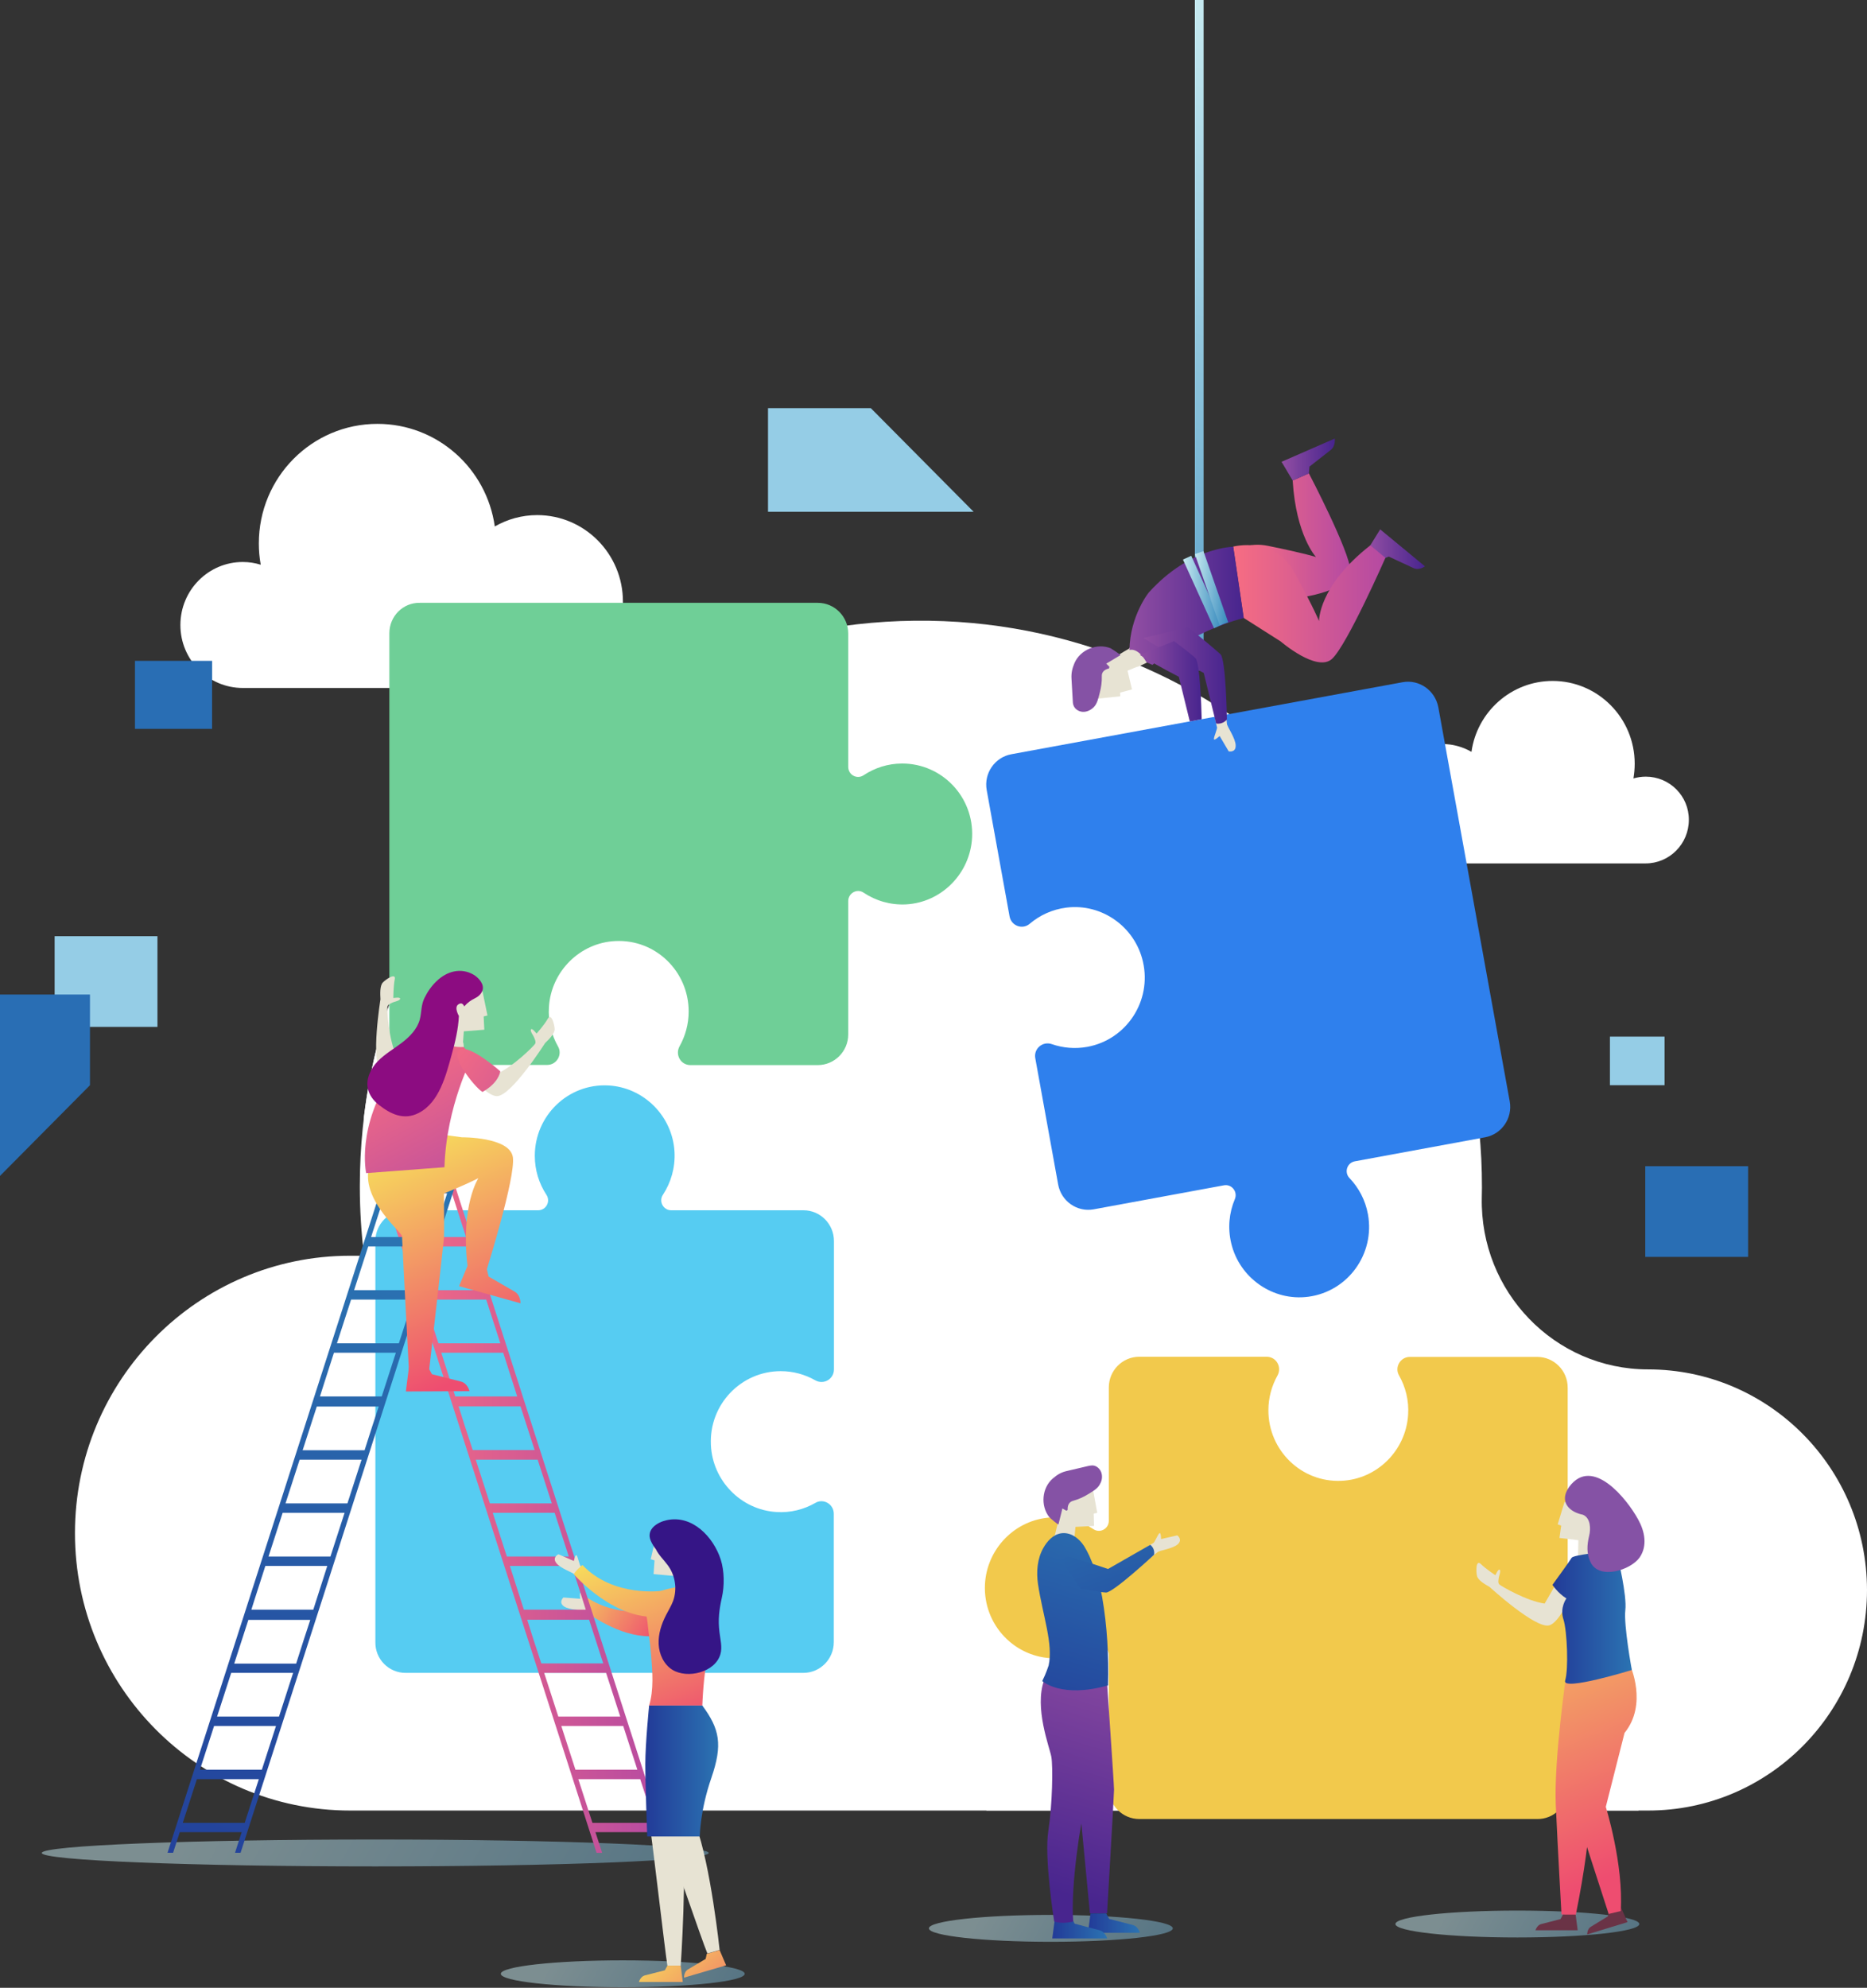 <svg width="280" height="298" viewBox="0 0 280 298" fill="none" xmlns="http://www.w3.org/2000/svg">
<rect x="0" y="0" width="280" height="298" fill="#333333" stroke="none"/>
<path opacity="0.5" d="M227.563 290.458C237.663 290.458 245.852 289.555 245.852 288.442C245.852 287.329 237.663 286.426 227.563 286.426C217.462 286.426 209.274 287.329 209.274 288.442C209.274 289.555 217.462 290.458 227.563 290.458Z" fill="url(#paint0_linear)"/>
<path opacity="0.5" d="M157.599 291.106C167.7 291.106 175.888 290.203 175.888 289.09C175.888 287.977 167.7 287.074 157.599 287.074C147.499 287.074 139.31 287.977 139.31 289.09C139.31 290.203 147.499 291.106 157.599 291.106Z" fill="url(#paint1_linear)"/>
<path opacity="0.5" d="M93.398 297.921C103.499 297.921 111.687 297.018 111.687 295.905C111.687 294.792 103.499 293.889 93.398 293.889C83.298 293.889 75.11 294.792 75.11 295.905C75.11 297.018 83.298 297.921 93.398 297.921Z" fill="url(#paint2_linear)"/>
<path opacity="0.5" d="M56.273 279.803C83.892 279.803 106.281 278.901 106.281 277.787C106.281 276.674 83.892 275.772 56.273 275.772C28.654 275.772 6.265 276.674 6.265 277.787C6.265 278.901 28.654 279.803 56.273 279.803Z" fill="url(#paint3_linear)"/>
<path d="M246.828 116.433C246.185 116.433 245.566 116.529 244.97 116.697C245.09 115.977 245.161 115.257 245.161 114.489C245.161 107.65 239.66 102.083 232.849 102.083C226.658 102.083 221.514 106.714 220.681 112.713C219.395 111.969 217.871 111.537 216.275 111.537C211.37 111.537 207.393 115.545 207.393 120.488C207.393 125.432 211.37 129.439 216.275 129.439H246.804C250.376 129.439 253.281 126.511 253.281 122.912C253.305 119.336 250.4 116.433 246.828 116.433Z" fill="white"/>
<path d="M36.413 84.253C37.342 84.253 38.246 84.397 39.104 84.661C38.913 83.629 38.818 82.573 38.818 81.469C38.818 71.558 46.772 63.544 56.607 63.544C65.584 63.544 72.99 70.239 74.205 78.926C76.086 77.846 78.253 77.222 80.563 77.222C87.659 77.222 93.422 83.029 93.422 90.18C93.422 97.331 87.659 103.138 80.563 103.138H36.413C31.245 103.138 27.054 98.915 27.054 93.708C27.054 88.476 31.245 84.253 36.413 84.253Z" fill="white"/>
<path d="M180.508 0H179.198V100.499H180.508V0Z" fill="url(#paint4_linear)"/>
<path d="M247.161 205.293C233.159 205.293 221.943 193.655 222.229 179.544C222.229 179.041 222.252 178.537 222.252 178.033C222.348 131.767 185.318 93.756 139.406 93.06C92.327 92.34 53.963 130.567 53.963 177.841C53.963 181.368 54.178 184.848 54.606 188.255H52.511C29.721 188.255 11.242 206.877 11.242 229.842C11.242 252.807 29.721 271.428 52.511 271.428H53.225H69.704H247.185C265.307 271.428 280 256.622 280 238.361C279.976 220.099 265.283 205.293 247.161 205.293Z" fill="white"/>
<path d="M245.732 229.842H147.931V271.428H245.732V229.842Z" fill="white"/>
<path d="M119.426 95.148C85.23 102.947 58.916 131.743 54.582 167.402V188.255H119.426V95.148Z" fill="white"/>
<path d="M210.346 102.275L151.67 113.073C149.193 113.529 147.526 115.929 147.979 118.448L151.408 137.382C151.67 138.798 153.337 139.422 154.432 138.486C155.932 137.214 157.813 136.326 159.957 136.062C165.243 135.414 170.22 138.942 171.411 144.173C172.768 150.076 168.934 155.86 163.076 156.939C161.219 157.275 159.409 157.107 157.742 156.531C156.385 156.052 155.004 157.203 155.265 158.643L158.695 177.577C159.147 180.072 161.528 181.752 164.029 181.296L183.556 177.697C184.723 177.481 185.651 178.657 185.199 179.76C184.342 181.776 184.103 184.08 184.651 186.384C185.889 191.615 190.938 195.118 196.248 194.398C202.202 193.583 206.226 187.943 205.155 182.04C204.774 179.928 203.773 178.057 202.392 176.617C201.559 175.753 202.011 174.313 203.202 174.097L222.729 170.498C225.205 170.042 226.872 167.642 226.42 165.122L215.704 105.994C215.204 103.474 212.822 101.819 210.346 102.275Z" fill="#2F80ED"/>
<path d="M235.112 268.117V208.029C235.112 205.485 233.064 203.421 230.54 203.421H211.441C210.012 203.421 209.108 204.981 209.822 206.205C210.798 207.933 211.322 209.948 211.179 212.108C210.846 217.459 206.512 221.755 201.202 221.995C195.177 222.283 190.224 217.435 190.224 211.436C190.224 209.54 190.724 207.765 191.581 206.229C192.295 204.957 191.414 203.397 189.962 203.397H170.863C168.339 203.397 166.291 205.461 166.291 208.005V227.994C166.291 229.194 164.958 229.914 163.981 229.242C162.171 228.042 159.981 227.37 157.623 227.49C152.289 227.778 147.979 232.145 147.717 237.545C147.431 243.616 152.241 248.607 158.195 248.607C160.338 248.607 162.314 247.959 163.981 246.855C164.981 246.184 166.291 246.904 166.291 248.103V268.093C166.291 270.636 168.339 272.7 170.863 272.7H230.516C233.064 272.748 235.112 270.684 235.112 268.117Z" fill="#F2C94C"/>
<path d="M60.822 250.791H120.474C122.998 250.791 125.046 248.727 125.046 246.184V226.938C125.046 225.498 123.498 224.587 122.284 225.306C120.569 226.29 118.569 226.818 116.426 226.674C111.115 226.338 106.853 221.971 106.615 216.62C106.329 210.548 111.139 205.557 117.093 205.557C118.974 205.557 120.736 206.061 122.26 206.925C123.522 207.645 125.07 206.757 125.07 205.293V186.048C125.07 183.504 123.022 181.44 120.498 181.44H100.661C99.471 181.44 98.756 180.096 99.423 179.113C100.614 177.289 101.28 175.081 101.161 172.705C100.876 167.33 96.542 162.987 91.184 162.723C85.159 162.435 80.206 167.282 80.206 173.281C80.206 175.441 80.849 177.433 81.944 179.113C82.611 180.12 81.896 181.44 80.706 181.44H60.869C58.345 181.44 56.297 183.504 56.297 186.048V246.16C56.249 248.727 58.297 250.791 60.822 250.791Z" fill="#56CCF2"/>
<path d="M58.393 94.932V155.044C58.393 157.587 60.441 159.651 62.965 159.651H82.063C83.492 159.651 84.397 158.091 83.682 156.867C82.706 155.14 82.182 153.124 82.325 150.964C82.659 145.613 86.993 141.317 92.303 141.077C98.328 140.79 103.281 145.637 103.281 151.636C103.281 153.532 102.781 155.308 101.923 156.843C101.209 158.115 102.09 159.675 103.543 159.675H122.641C125.165 159.675 127.213 157.611 127.213 155.068V135.078C127.213 133.878 128.547 133.159 129.523 133.83C131.333 135.03 133.524 135.702 135.881 135.582C141.216 135.294 145.526 130.927 145.788 125.528C146.074 119.456 141.263 114.465 135.31 114.465C133.167 114.465 131.19 115.113 129.523 116.217C128.523 116.889 127.213 116.169 127.213 114.969V94.98C127.213 92.436 125.165 90.372 122.641 90.372H62.965C60.441 90.324 58.393 92.388 58.393 94.932Z" fill="#6FCF97"/>
<path d="M88.064 241.696L88.683 240.256C88.445 240.16 88.302 240.088 88.278 240.088C88.064 240.064 87.445 238.96 87.159 238.769C86.85 238.577 87.016 239.68 87.016 239.68L84.492 239.488C84.492 239.488 83.73 240.208 84.564 240.808C85.397 241.408 87.445 241.336 87.802 241.552C87.85 241.576 87.945 241.624 88.064 241.696Z" fill="#E7E3D3"/>
<path d="M88.016 241.768C87.993 240.952 88.04 240.304 88.016 239.488C93.065 242.872 99.328 241.216 99.328 241.216L99.923 244.96C95.399 246.255 90.684 243.592 88.016 241.768Z" fill="url(#paint5_linear)"/>
<path d="M90.136 245.824L79.849 213.86L68.228 177.745H57.273L66.942 207.789L77.229 239.729L89.469 277.764H90.303L89.302 274.668H98.59L99.59 277.764H100.423L90.136 245.824ZM58.488 178.896H67.775L69.894 185.448H60.607L58.488 178.896ZM61.06 186.863H70.347L72.466 193.415H63.179L61.06 186.863ZM63.632 194.83H72.919L75.038 201.382H65.751L63.632 194.83ZM66.18 202.797H75.467L77.062 207.765L77.562 209.348H68.275L66.18 202.797ZM69.728 213.836L68.775 210.836H78.062L80.182 217.387H70.895L69.728 213.836ZM71.347 218.827H80.634L82.754 225.378H73.466L71.347 218.827ZM73.895 226.794H83.182L85.302 233.345H76.014L73.895 226.794ZM76.467 234.761H85.754L87.35 239.729L87.85 241.312H78.563L76.467 234.761ZM80.015 245.824L79.063 242.824H88.35L90.469 249.375H81.182L80.015 245.824ZM81.611 250.791H90.898L93.017 257.342H83.73L81.611 250.791ZM84.183 258.758H93.47L95.589 265.309H86.302L84.183 258.758ZM88.85 273.276L86.731 266.725H96.018L98.137 273.276H88.85Z" fill="url(#paint6_linear)"/>
<path d="M58.607 207.765L68.275 177.721H57.321L45.7 213.836L35.413 245.8L25.125 277.763H25.959L26.959 274.668H36.246L35.246 277.763H36.079L48.343 239.728L58.607 207.765ZM57.773 178.896H67.061L64.941 185.448H55.654L57.773 178.896ZM55.225 186.863H64.513L62.393 193.415H53.106L55.225 186.863ZM52.654 194.83H61.941L59.821 201.381H50.534L52.654 194.83ZM36.699 273.276H27.411L29.531 266.725H38.818L36.699 273.276ZM39.27 265.309H29.983L32.103 258.758H41.39L39.27 265.309ZM41.842 257.342H32.555L34.674 250.791H43.962L41.842 257.342ZM45.557 245.824L44.414 249.399H35.127L37.246 242.848H46.533L45.557 245.824ZM46.986 241.312H37.699L38.199 239.728L39.794 234.761H49.081L46.986 241.312ZM49.558 233.345H40.271L42.39 226.794H51.677L49.558 233.345ZM52.106 225.378H42.819L44.938 218.827H54.225L52.106 225.378ZM55.821 213.836L54.678 217.411H45.39L47.51 210.86H56.797L55.821 213.836ZM47.986 209.348L48.486 207.765L50.082 202.797H59.369L57.249 209.348H47.986V209.348Z" fill="url(#paint7_linear)"/>
<path d="M59.44 158.259C58.25 155.716 58.035 151.276 58.107 150.916C58.178 150.556 58.797 150.34 58.94 150.268C59.083 150.196 59.964 150.028 60.012 149.74C60.059 149.428 58.988 149.62 58.988 149.62C58.988 149.62 58.988 147.893 59.202 146.813C59.416 145.757 57.821 146.837 57.392 147.317C56.964 147.797 57.011 148.972 57.059 149.812C57.059 149.812 55.535 159.171 57.154 160.611C58.273 161.595 62.203 160.995 62.203 160.995L62.608 158.067L59.44 158.259Z" fill="#E7E3D3"/>
<path d="M69.132 207.117L64.775 206.013L64.227 205.005L61.322 205.029L60.869 208.605L70.418 208.557C70.204 207.813 69.728 207.261 69.132 207.117Z" fill="url(#paint8_linear)"/>
<path d="M77.181 193.631L73.276 191.375L73.014 190.271L70.228 189.503L68.847 192.815L78.062 195.382C78.039 194.566 77.705 193.918 77.181 193.631Z" fill="url(#paint9_linear)"/>
<path d="M70.109 189.743L72.966 190.439C73.062 190.127 77.324 176.545 76.919 173.497C76.491 170.426 69.275 170.498 69.275 170.498L62.798 169.634L60.274 180.384C61.465 180.552 62.798 180.456 64.275 179.856C70.18 177.505 71.752 176.617 71.752 176.617C71.752 176.617 69.061 180.672 70.109 189.743Z" fill="url(#paint10_linear)"/>
<path d="M66.513 172.945L55.273 175.273C54.392 180.144 60.274 184.704 60.298 185.352C60.298 186.023 61.322 205.293 61.322 205.293H64.37C64.37 205.293 66.465 186.959 66.584 185.544C66.656 184.152 66.513 172.945 66.513 172.945Z" fill="url(#paint11_linear)"/>
<path d="M67.632 155.284C67.632 155.284 66.775 156.075 69.561 156.963L70.823 158.475C70.823 158.475 66.942 165.77 66.656 174.985L54.916 175.873C54.916 175.873 53.368 168.89 59.012 160.635C59.035 160.635 62.179 156.627 67.632 155.284Z" fill="url(#paint12_linear)"/>
<path d="M67.346 151.948C67.037 152.452 66.608 154.396 66.322 155.739C66.346 155.715 66.37 155.715 66.37 155.691C66.37 155.691 66.656 157.107 69.561 156.963C69.537 156.627 69.513 156.315 69.442 156.243L69.561 154.612L72.633 154.372L72.538 152.38L73.109 152.236L72.347 148.54C66.251 149.188 67.823 151.156 67.346 151.948Z" fill="#E7E3D3"/>
<path d="M69.68 150.82C70.109 150.316 70.656 149.932 71.252 149.644C71.657 149.452 72.133 149.092 72.347 148.516C72.704 147.557 71.752 146.549 71.014 146.117C69.109 145.013 67.013 145.613 65.489 147.077C64.727 147.797 64.108 148.684 63.655 149.62C63.131 150.7 63.251 151.684 62.965 152.812C62.584 154.276 61.441 155.428 60.25 156.339C59.059 157.251 57.702 158.019 56.654 159.099C55.606 160.179 54.844 161.739 55.178 163.227C55.392 164.186 56.011 165.002 56.773 165.602C58.559 167.018 60.56 168.002 62.798 166.85C65.894 165.266 66.894 161.163 67.751 158.067C68.275 156.195 68.728 154.252 68.823 152.308C68.823 152.308 68.061 151.036 68.728 150.58C69.394 150.124 69.609 150.868 69.609 150.868L69.68 150.82Z" fill="#8C0C81"/>
<path d="M74.395 161.043C76.967 159.939 80.063 156.795 80.253 156.483C80.444 156.171 80.11 155.595 80.063 155.451C80.015 155.284 79.467 154.588 79.634 154.324C79.801 154.06 80.468 154.948 80.468 154.948C80.468 154.948 81.635 153.652 82.158 152.716C82.682 151.78 83.182 153.652 83.182 154.3C83.182 154.948 82.373 155.787 81.754 156.363C81.754 156.363 76.681 164.354 74.514 164.33C73.038 164.33 70.514 161.211 70.514 161.211L72.157 158.763L74.395 161.043Z" fill="#E7E3D3"/>
<path d="M75.038 160.611C75.038 160.611 70.442 156.531 68.942 157.347C67.442 158.139 70.942 162.747 72.347 163.706C72.347 163.682 74.61 162.603 75.038 160.611Z" fill="url(#paint13_linear)"/>
<path d="M211.989 85.165L208.274 83.437L207.321 83.821L205.273 82.141L206.988 79.358L213.703 84.901C213.132 85.309 212.489 85.405 211.989 85.165Z" fill="url(#paint14_linear)"/>
<path d="M169.768 103.354L167.982 103.834L168.006 104.386L164.553 104.746C163.433 99.131 165.577 99.971 166.148 99.323C166.529 98.891 168.244 97.859 169.339 97.235C169.411 96.971 170.506 96.227 170.72 96.155C171.244 95.939 171.887 96.227 172.244 97.139C172.602 98.051 174.245 98.243 173.721 98.459C173.554 98.531 170.696 100.067 170.506 99.971L169.101 100.547L169.768 103.354Z" fill="#E7E3D3"/>
<path d="M162.338 106.714C161.743 106.666 161.171 106.282 160.981 105.706C160.909 105.49 160.885 105.25 160.885 105.034C160.814 103.93 160.766 102.826 160.695 101.723C160.647 100.859 160.814 100.187 161.147 99.395C162.028 97.379 164.529 96.371 166.577 97.187C166.672 97.235 168.101 98.171 168.029 98.219L165.91 99.491L166.386 99.971L166.315 100.211C165.696 100.355 165.196 100.715 165.243 101.387C165.267 102.227 165.148 103.042 164.934 103.858C164.743 104.578 164.576 105.466 164.052 105.994C164.029 106.018 164.005 106.042 163.981 106.066C163.529 106.498 162.933 106.762 162.338 106.714Z" fill="#8552A5"/>
<path d="M193.867 72.038L196.296 70.959C196.439 71.223 202.416 82.693 202.511 85.477C202.63 88.308 196.129 89.388 196.129 89.388L190.462 91.212L186.485 81.997C187.509 81.661 188.747 81.541 190.152 81.829C195.82 82.981 197.367 83.509 197.367 83.509C197.367 83.509 194.367 80.317 193.867 72.038Z" fill="url(#paint15_linear)"/>
<path d="M184.937 81.949C184.937 81.949 191.152 80.293 194.153 85.861C197.177 91.428 197.82 93.108 197.82 93.108C197.82 93.108 197.677 87.876 205.512 81.757L207.774 83.629C207.774 83.629 202.035 96.683 199.773 98.771C197.51 100.859 192.057 96.155 192.057 96.155L186.509 92.628L184.937 81.949Z" fill="url(#paint16_linear)"/>
<path d="M169.387 97.451C169.387 97.451 170.601 96.947 171.935 99.275L172.84 99.683C172.84 99.683 178.483 94.74 186.532 92.652L184.961 81.973C184.961 81.973 178.507 81.997 172.387 88.716C172.363 88.668 169.458 92.292 169.387 97.451Z" fill="url(#paint17_linear)"/>
<path d="M199.606 67.431L196.391 69.951L196.296 70.983L193.867 72.038L192.2 69.231L200.177 65.751C200.249 66.447 200.035 67.095 199.606 67.431Z" fill="url(#paint18_linear)"/>
<path d="M184.27 112.641L182.913 110.337C182.913 110.337 182.055 111.153 182.055 110.769C182.055 110.385 182.627 109.186 182.508 108.994C182.389 108.802 180.912 100.691 180.912 100.691L175.84 97.715L180.484 96.995C181.889 97.835 182.984 98.579 183.056 98.963C183.151 99.467 183.961 108.082 184.008 108.514C184.056 108.97 185.318 110.697 185.318 111.777C185.342 112.881 184.27 112.641 184.27 112.641Z" fill="#E7E3D3"/>
<path d="M182.389 108.466L180.531 100.883C177.65 99.395 173.173 96.683 171.482 95.651L178.15 94.02C179.722 95.219 182.746 97.787 183.056 98.099C183.865 98.987 184.008 107.866 184.008 107.866C183.294 108.682 182.389 108.466 182.389 108.466Z" fill="url(#paint19_linear)"/>
<path d="M178.436 108.154L180.222 107.818C180.174 105.802 179.96 99.419 179.293 98.675C179.007 98.363 177.65 97.307 176.078 96.107L170.958 98.195C172.649 99.227 173.935 99.971 176.793 101.459L178.436 108.154Z" fill="url(#paint20_linear)"/>
<path d="M183.318 93.612L182.079 94.188L177.412 83.893L178.65 83.317L183.318 93.612Z" fill="url(#paint21_linear)"/>
<path d="M184.199 93.3L182.913 93.756L179.198 83.077L180.484 82.621L184.199 93.3Z" fill="url(#paint22_linear)"/>
<path d="M86.397 236.273L87.445 235.121C87.254 234.953 87.135 234.857 87.112 234.833C86.921 234.737 86.707 233.489 86.492 233.201C86.278 232.913 86.064 234.017 86.064 234.017L83.754 233.009C83.754 233.009 82.801 233.441 83.397 234.281C83.992 235.121 85.921 235.745 86.207 236.057C86.23 236.081 86.302 236.153 86.397 236.273Z" fill="#E7E3D3"/>
<path d="M103.162 295.257L105.829 293.673L105.996 292.905L107.924 292.354L108.901 294.633L102.59 296.481C102.59 295.929 102.805 295.473 103.162 295.257Z" fill="url(#paint23_linear)"/>
<path d="M104.329 273.564L104.781 272.892H99.114C99.114 272.892 99.042 273.444 99.471 274.284C99.876 275.124 105.376 291.226 106.091 292.857L107.925 292.329C107.925 292.353 106.591 279.587 104.329 273.564Z" fill="#E7E3D3"/>
<path d="M97.78 273.3C97.78 273.3 97.28 273.108 97.494 273.996C97.708 274.908 99.78 292.905 100.09 294.681H102.09C102.09 294.681 103.09 280.139 102.257 273.756L102.471 273.3H97.78Z" fill="#E7E3D3"/>
<path d="M98.018 235.985L98.161 233.921L97.59 233.753L98.471 229.962C104.734 230.802 103.067 232.769 103.543 233.609C103.781 234.041 104.091 236.177 104.353 237.737C104.114 238.145 103.352 238.888 101.162 238.721C101.185 238.361 101.233 238.049 101.304 237.977L101.209 236.273L98.018 235.985Z" fill="#E7E3D3"/>
<path d="M103.495 237.761C103.495 237.761 98.471 237.809 96.089 240.256C96.089 240.256 96.685 241.36 96.708 241.432C97.137 242.512 97.137 243.808 97.304 244.96C97.447 246.04 97.566 247.144 97.661 248.223C97.851 250.647 98.066 253.335 97.351 255.686H105.329C105.329 255.686 105.496 250.695 106.21 248.127C106.901 245.584 107.424 238.793 103.495 237.761Z" fill="url(#paint24_linear)"/>
<path d="M105.329 255.686H97.351C97.351 255.686 96.78 261.35 96.78 264.469C96.78 267.589 97.066 275.316 97.066 275.316H104.948C104.948 275.316 104.972 271.476 106.686 266.533C108.401 261.542 107.948 259.238 105.329 255.686Z" fill="url(#paint25_linear)"/>
<path d="M96.708 296.145L99.709 295.377L100.09 294.681H102.09L102.4 297.129H95.827C95.97 296.625 96.327 296.241 96.708 296.145Z" fill="url(#paint26_linear)"/>
<path d="M87.35 234.617C92.017 239.56 99.352 238.481 99.352 238.481L99.518 242.272C92.493 243.448 86.064 236.009 86.064 236.009C86.278 235.481 87.35 234.617 87.35 234.617Z" fill="url(#paint27_linear)"/>
<path d="M98.375 232.265C98.066 231.881 97.804 231.449 97.59 230.97C96.875 229.266 98.566 228.21 99.995 227.898C103.829 227.058 106.996 230.418 108.091 233.801C108.639 235.529 108.663 237.737 108.258 239.512C107.853 241.36 107.663 242.8 107.901 244.696C108.02 245.728 108.353 246.951 108.044 247.983C107.258 250.743 103.067 251.703 100.852 250.335C99.566 249.543 98.852 248.007 98.78 246.495C98.709 244.984 99.185 243.496 99.876 242.152C100.233 241.456 100.661 240.76 100.947 240.016C101.59 238.241 101.281 236.153 100.137 234.641C99.566 233.849 98.756 233.105 98.375 232.265Z" fill="#351586"/>
<path d="M238.589 288.85L241.137 287.29L241.279 286.546L243.113 285.994L244.089 288.154L238.041 290.002C238.041 289.498 238.231 289.066 238.589 288.85Z" fill="#6A3346"/>
<path d="M231.659 240.4C228.92 240.016 225.158 237.785 224.872 237.545C224.586 237.305 224.777 236.657 224.777 236.513C224.777 236.345 225.134 235.529 224.92 235.337C224.705 235.121 224.277 236.153 224.277 236.153C224.277 236.153 222.848 235.217 222.086 234.473C221.324 233.729 221.348 235.625 221.514 236.273C221.681 236.921 222.681 237.497 223.396 237.905C223.396 237.905 230.301 244.24 232.349 243.664C233.778 243.28 235.398 239.632 235.398 239.632L233.207 237.713L231.659 240.4Z" fill="#E7E3D3"/>
<path d="M242.589 249.975L244.494 249.711C244.494 249.711 247.138 255.494 243.637 259.79L240.827 270.876C240.827 270.876 243.518 279.515 243.065 286.498L241.256 286.93L237.136 274.212L237.184 265.093L242.589 249.975Z" fill="url(#paint28_linear)"/>
<path d="M243.399 249.903L234.969 250.479C234.969 250.479 233.016 263.845 233.326 270.612C233.635 277.38 234.183 287.002 234.183 287.002L236.302 287.194C239.184 272.892 238.303 269.101 238.303 269.101C238.398 268.045 241.875 258.95 241.875 258.95C241.875 258.95 245.78 254.991 243.399 249.903Z" fill="url(#paint29_linear)"/>
<path d="M238.97 228.762C239.232 229.338 239.541 231.713 239.684 232.913C240.065 233.057 240.327 233.273 240.351 233.561C240.398 234.113 239.541 234.641 238.446 234.761C237.326 234.881 236.398 234.521 236.35 233.969C236.326 233.753 236.445 233.537 236.66 233.369L236.707 230.898L233.874 230.562L234.135 228.714L233.612 228.522L234.636 225.162C240.208 226.29 238.612 227.97 238.97 228.762Z" fill="#E7E3D3"/>
<path d="M240.613 232.649C240.613 232.649 235.945 233.105 235.707 233.537C235.469 233.969 232.826 237.593 232.826 237.593C232.826 237.593 233.635 238.841 234.921 239.632C234.921 239.632 233.897 241 234.469 242.752C235.04 244.504 235.255 250.311 234.731 251.943C234.207 253.599 244.732 250.359 244.732 250.359C244.732 250.359 243.494 243.64 243.756 241.384C244.018 239.129 242.613 233.417 242.613 233.417L240.613 232.649Z" fill="url(#paint30_linear)"/>
<path d="M234.778 224.035C234.874 223.675 235.064 223.291 235.35 222.883C238.827 218.227 244.018 224.73 245.685 227.802C246.661 229.554 247.114 231.738 245.899 233.489C244.566 235.385 239.851 236.897 238.541 234.209C237.922 232.913 237.993 231.642 238.327 230.25C238.589 229.218 238.565 227.586 237.398 227.082C235.564 226.722 234.374 225.546 234.778 224.035Z" fill="#8552A5"/>
<path d="M231.159 288.442L234.04 287.698L234.397 287.026H236.302L236.612 289.378H230.278C230.444 288.898 230.754 288.538 231.159 288.442Z" fill="#6A3346"/>
<path d="M166.029 252.351C166.029 252.351 167.077 267.517 167.077 268.309C167.077 269.101 166.029 286.834 166.029 286.834H163.457L161.933 270.828L157.718 254.607L166.029 252.351Z" fill="url(#paint31_linear)"/>
<path d="M169.887 288.586L166.339 287.674L165.91 286.858H163.552L163.171 289.762H170.958C170.768 289.138 170.363 288.706 169.887 288.586Z" fill="url(#paint32_linear)"/>
<path d="M164.076 228.762L164.029 226.914L164.553 226.794L163.933 223.387C158.337 223.891 159.719 225.714 159.29 226.434C158.98 226.914 158.504 228.858 158.218 230.082C158.004 230.226 157.647 231.426 157.623 231.642C157.575 232.194 158.528 231.738 159.504 231.81C160.457 231.906 161.171 232.745 161.219 232.194C161.243 232.002 161.29 230.586 161.147 230.418L161.29 228.906L164.076 228.762Z" fill="#E7E3D3"/>
<path d="M165.148 220.699C164.934 220.147 164.41 219.691 163.814 219.691C163.6 219.691 163.362 219.739 163.148 219.787C162.1 220.027 161.028 220.291 159.98 220.531C159.147 220.723 158.575 221.059 157.909 221.635C156.242 223.051 156.027 225.738 157.361 227.442C157.432 227.538 158.718 228.642 158.742 228.522L159.338 226.146L159.933 226.482L160.123 226.362C160.076 225.738 160.29 225.162 160.933 224.994C161.719 224.778 162.481 224.443 163.171 224.011C163.791 223.627 164.576 223.219 164.934 222.547C164.957 222.523 164.957 222.475 164.981 222.451C165.291 221.923 165.362 221.275 165.148 220.699Z" fill="#8552A5"/>
<path d="M164.91 289.378L161.171 288.394L160.719 287.53H158.218L157.813 290.602H166.053C165.815 289.954 165.41 289.498 164.91 289.378Z" fill="url(#paint33_linear)"/>
<path d="M166.077 252.375C166.077 252.375 163.1 270.18 162.648 271.26C162.195 272.34 160.504 282.851 160.957 288.058C160.957 288.058 159.361 288.514 158.099 288.058C158.099 288.058 156.575 278.531 157.218 274.5C157.837 270.468 157.932 264.805 157.671 263.365C157.409 261.926 155.075 255.998 156.599 251.871C158.123 247.743 166.077 252.375 166.077 252.375Z" fill="url(#paint34_linear)"/>
<path d="M163.362 233.225C163.124 232.721 162.862 232.217 162.576 231.762C161.814 230.61 160.576 229.65 159.123 229.866C157.933 230.058 157.051 231.042 156.48 232.049C155.551 233.681 155.408 235.649 155.67 237.473C156.385 242.2 157.98 246.448 157.266 249.687C157.266 249.687 156.861 250.935 156.313 252.015C156.313 252.015 159.171 254.655 166.172 252.663C166.291 248.271 166.053 243.76 165.291 239.417C165.029 238.025 164.696 236.633 164.195 235.313C163.957 234.641 163.672 233.921 163.362 233.225Z" fill="url(#paint35_linear)"/>
<path d="M176.555 230.178L174.126 230.73C174.126 230.73 174.126 229.626 173.864 229.866C173.602 230.106 173.149 231.282 172.959 231.33C172.768 231.378 166.339 235.601 166.339 235.601L161.052 234.041L163.552 237.689C165.029 238.121 166.243 238.385 166.553 238.193C166.958 237.929 173.292 232.937 173.626 232.673C173.959 232.409 175.959 232.169 176.674 231.474C177.388 230.754 176.555 230.178 176.555 230.178Z" fill="#E7E3D3"/>
<path d="M172.506 231.594L166.172 235.217C163.314 234.209 160.195 233.321 158.385 232.817L162.076 238.193C163.91 238.505 165.481 238.745 165.886 238.745C167.005 238.721 173.078 233.081 173.078 233.081C173.244 232.074 172.506 231.594 172.506 231.594Z" fill="url(#paint36_linear)"/>
<path d="M262.169 174.831H246.747V188.429H262.169V174.831Z" fill="#296EB4"/>
<path d="M249.639 155.405H241.446V162.69H249.639V155.405Z" fill="#95CDE6"/>
<path d="M31.807 99.071H20.241V109.269H31.807V99.071Z" fill="#296EB4"/>
<path d="M23.614 140.35H8.193V153.948H23.614V140.35Z" fill="#95CDE6"/>
<path d="M115.181 61.191V76.731H146.024L130.602 61.191H115.181Z" fill="#95CDE6"/>
<path d="M13.494 149.092L3.96371e-06 149.092L2.78403e-06 176.287L13.494 162.689L13.494 149.092Z" fill="#296EB4"/>
<defs>
<linearGradient id="paint0_linear" x1="262.143" y1="308.861" x2="218.989" y2="283.746" gradientUnits="userSpaceOnUse">
<stop offset="0.005" stop-color="#378ABD"/>
<stop offset="1" stop-color="#C5E9F0"/>
</linearGradient>
<linearGradient id="paint1_linear" x1="192.157" y1="309.513" x2="149.003" y2="284.398" gradientUnits="userSpaceOnUse">
<stop offset="0.005" stop-color="#378ABD"/>
<stop offset="1" stop-color="#C5E9F0"/>
</linearGradient>
<linearGradient id="paint2_linear" x1="127.974" y1="316.332" x2="84.82" y2="291.217" gradientUnits="userSpaceOnUse">
<stop offset="0.005" stop-color="#378ABD"/>
<stop offset="1" stop-color="#C5E9F0"/>
</linearGradient>
<linearGradient id="paint3_linear" x1="150.695" y1="333.579" x2="32.831" y2="264.984" gradientUnits="userSpaceOnUse">
<stop offset="0.005" stop-color="#378ABD"/>
<stop offset="1" stop-color="#C5E9F0"/>
</linearGradient>
<linearGradient id="paint4_linear" x1="193.253" y1="5.04" x2="155.753" y2="129.686" gradientUnits="userSpaceOnUse">
<stop stop-color="#C5E9F0"/>
<stop offset="0.995" stop-color="#378ABD"/>
</linearGradient>
<linearGradient id="paint5_linear" x1="99.152" y1="244.865" x2="85.521" y2="236.652" gradientUnits="userSpaceOnUse">
<stop offset="0.01" stop-color="#EE4D70"/>
<stop offset="1" stop-color="#F7DE5B"/>
</linearGradient>
<linearGradient id="paint6_linear" x1="57.286" y1="227.754" x2="100.431" y2="227.754" gradientUnits="userSpaceOnUse">
<stop stop-color="#F76D82"/>
<stop offset="0.99" stop-color="#B54AA2"/>
</linearGradient>
<linearGradient id="paint7_linear" x1="25.652" y1="291.596" x2="60.242" y2="188.292" gradientUnits="userSpaceOnUse">
<stop offset="0.01" stop-color="#223B98"/>
<stop offset="1" stop-color="#2B73B2"/>
</linearGradient>
<linearGradient id="paint8_linear" x1="50.777" y1="175.061" x2="65.915" y2="208.59" gradientUnits="userSpaceOnUse">
<stop stop-color="#F7DE5B"/>
<stop offset="0.99" stop-color="#EE4D70"/>
</linearGradient>
<linearGradient id="paint9_linear" x1="62.718" y1="169.669" x2="77.857" y2="203.199" gradientUnits="userSpaceOnUse">
<stop stop-color="#F7DE5B"/>
<stop offset="0.99" stop-color="#EE4D70"/>
</linearGradient>
<linearGradient id="paint10_linear" x1="64.921" y1="168.666" x2="80.06" y2="202.195" gradientUnits="userSpaceOnUse">
<stop stop-color="#F7DE5B"/>
<stop offset="0.99" stop-color="#EE4D70"/>
</linearGradient>
<linearGradient id="paint11_linear" x1="56.489" y1="172.481" x2="71.628" y2="206.011" gradientUnits="userSpaceOnUse">
<stop stop-color="#F7DE5B"/>
<stop offset="0.99" stop-color="#EE4D70"/>
</linearGradient>
<linearGradient id="paint12_linear" x1="57.995" y1="158.113" x2="71.147" y2="182.113" gradientUnits="userSpaceOnUse">
<stop stop-color="#F76D82"/>
<stop offset="0.99" stop-color="#B54AA2"/>
</linearGradient>
<linearGradient id="paint13_linear" x1="66.132" y1="156.581" x2="88.308" y2="172.463" gradientUnits="userSpaceOnUse">
<stop stop-color="#F76D82"/>
<stop offset="0.99" stop-color="#B54AA2"/>
</linearGradient>
<linearGradient id="paint14_linear" x1="205.281" y1="82.33" x2="213.718" y2="82.33" gradientUnits="userSpaceOnUse">
<stop stop-color="#924EA3"/>
<stop offset="0.985" stop-color="#48258E"/>
</linearGradient>
<linearGradient id="paint15_linear" x1="186.52" y1="81.088" x2="202.527" y2="81.088" gradientUnits="userSpaceOnUse">
<stop stop-color="#F76D82"/>
<stop offset="0.99" stop-color="#B54AA2"/>
</linearGradient>
<linearGradient id="paint16_linear" x1="184.941" y1="90.508" x2="207.792" y2="90.508" gradientUnits="userSpaceOnUse">
<stop stop-color="#F76D82"/>
<stop offset="0.99" stop-color="#B54AA2"/>
</linearGradient>
<linearGradient id="paint17_linear" x1="169.381" y1="90.802" x2="186.52" y2="90.802" gradientUnits="userSpaceOnUse">
<stop stop-color="#924EA3"/>
<stop offset="0.985" stop-color="#48258E"/>
</linearGradient>
<linearGradient id="paint18_linear" x1="192.195" y1="68.9" x2="200.183" y2="68.9" gradientUnits="userSpaceOnUse">
<stop stop-color="#924EA3"/>
<stop offset="0.985" stop-color="#48258E"/>
</linearGradient>
<linearGradient id="paint19_linear" x1="171.467" y1="101.259" x2="183.964" y2="101.259" gradientUnits="userSpaceOnUse">
<stop stop-color="#924EA3"/>
<stop offset="0.985" stop-color="#48258E"/>
</linearGradient>
<linearGradient id="paint20_linear" x1="170.949" y1="102.135" x2="180.214" y2="102.135" gradientUnits="userSpaceOnUse">
<stop stop-color="#924EA3"/>
<stop offset="0.985" stop-color="#48258E"/>
</linearGradient>
<linearGradient id="paint21_linear" x1="177.414" y1="88.76" x2="183.327" y2="88.76" gradientUnits="userSpaceOnUse">
<stop stop-color="#C5E9F0"/>
<stop offset="0.995" stop-color="#378ABD"/>
</linearGradient>
<linearGradient id="paint22_linear" x1="178.744" y1="87.908" x2="184.632" y2="88.449" gradientUnits="userSpaceOnUse">
<stop stop-color="#C5E9F0"/>
<stop offset="0.995" stop-color="#378ABD"/>
</linearGradient>
<linearGradient id="paint23_linear" x1="100.455" y1="288.726" x2="113.644" y2="304.116" gradientUnits="userSpaceOnUse">
<stop stop-color="#F7DE5B"/>
<stop offset="0.99" stop-color="#EE4D70"/>
</linearGradient>
<linearGradient id="paint24_linear" x1="94.887" y1="230.817" x2="106.023" y2="258.407" gradientUnits="userSpaceOnUse">
<stop stop-color="#F7DE5B"/>
<stop offset="0.99" stop-color="#EE4D70"/>
</linearGradient>
<linearGradient id="paint25_linear" x1="96.785" y1="265.494" x2="107.699" y2="265.494" gradientUnits="userSpaceOnUse">
<stop offset="0.01" stop-color="#223B98"/>
<stop offset="1" stop-color="#2B73B2"/>
</linearGradient>
<linearGradient id="paint26_linear" x1="96.069" y1="292.485" x2="109.257" y2="307.875" gradientUnits="userSpaceOnUse">
<stop stop-color="#F7DE5B"/>
<stop offset="0.99" stop-color="#EE4D70"/>
</linearGradient>
<linearGradient id="paint27_linear" x1="90.811" y1="232.461" x2="101.947" y2="260.052" gradientUnits="userSpaceOnUse">
<stop stop-color="#F7DE5B"/>
<stop offset="0.99" stop-color="#EE4D70"/>
</linearGradient>
<linearGradient id="paint28_linear" x1="227.055" y1="230.389" x2="247.684" y2="279.131" gradientUnits="userSpaceOnUse">
<stop stop-color="#F7DE5B"/>
<stop offset="0.99" stop-color="#EE4D70"/>
</linearGradient>
<linearGradient id="paint29_linear" x1="223.535" y1="231.879" x2="244.164" y2="280.621" gradientUnits="userSpaceOnUse">
<stop stop-color="#F7DE5B"/>
<stop offset="0.99" stop-color="#EE4D70"/>
</linearGradient>
<linearGradient id="paint30_linear" x1="232.838" y1="242.524" x2="244.736" y2="242.524" gradientUnits="userSpaceOnUse">
<stop offset="0.01" stop-color="#223B98"/>
<stop offset="1" stop-color="#2B73B2"/>
</linearGradient>
<linearGradient id="paint31_linear" x1="169.787" y1="244.364" x2="157.659" y2="284.047" gradientUnits="userSpaceOnUse">
<stop stop-color="#924EA3"/>
<stop offset="0.985" stop-color="#48258E"/>
</linearGradient>
<linearGradient id="paint32_linear" x1="163.167" y1="288.294" x2="170.953" y2="288.294" gradientUnits="userSpaceOnUse">
<stop offset="0.01" stop-color="#223B98"/>
<stop offset="1" stop-color="#2B73B2"/>
</linearGradient>
<linearGradient id="paint33_linear" x1="157.791" y1="289.063" x2="166.023" y2="289.063" gradientUnits="userSpaceOnUse">
<stop offset="0.01" stop-color="#223B98"/>
<stop offset="1" stop-color="#2B73B2"/>
</linearGradient>
<linearGradient id="paint34_linear" x1="166.761" y1="243.439" x2="154.633" y2="283.122" gradientUnits="userSpaceOnUse">
<stop stop-color="#924EA3"/>
<stop offset="0.985" stop-color="#48258E"/>
</linearGradient>
<linearGradient id="paint35_linear" x1="155.342" y1="263.373" x2="166.488" y2="224.335" gradientUnits="userSpaceOnUse">
<stop offset="0.01" stop-color="#223B98"/>
<stop offset="1" stop-color="#2B73B2"/>
</linearGradient>
<linearGradient id="paint36_linear" x1="174.875" y1="259.458" x2="161.635" y2="221.091" gradientUnits="userSpaceOnUse">
<stop offset="0.01" stop-color="#223B98"/>
<stop offset="1" stop-color="#2B73B2"/>
</linearGradient>
</defs>
</svg>
